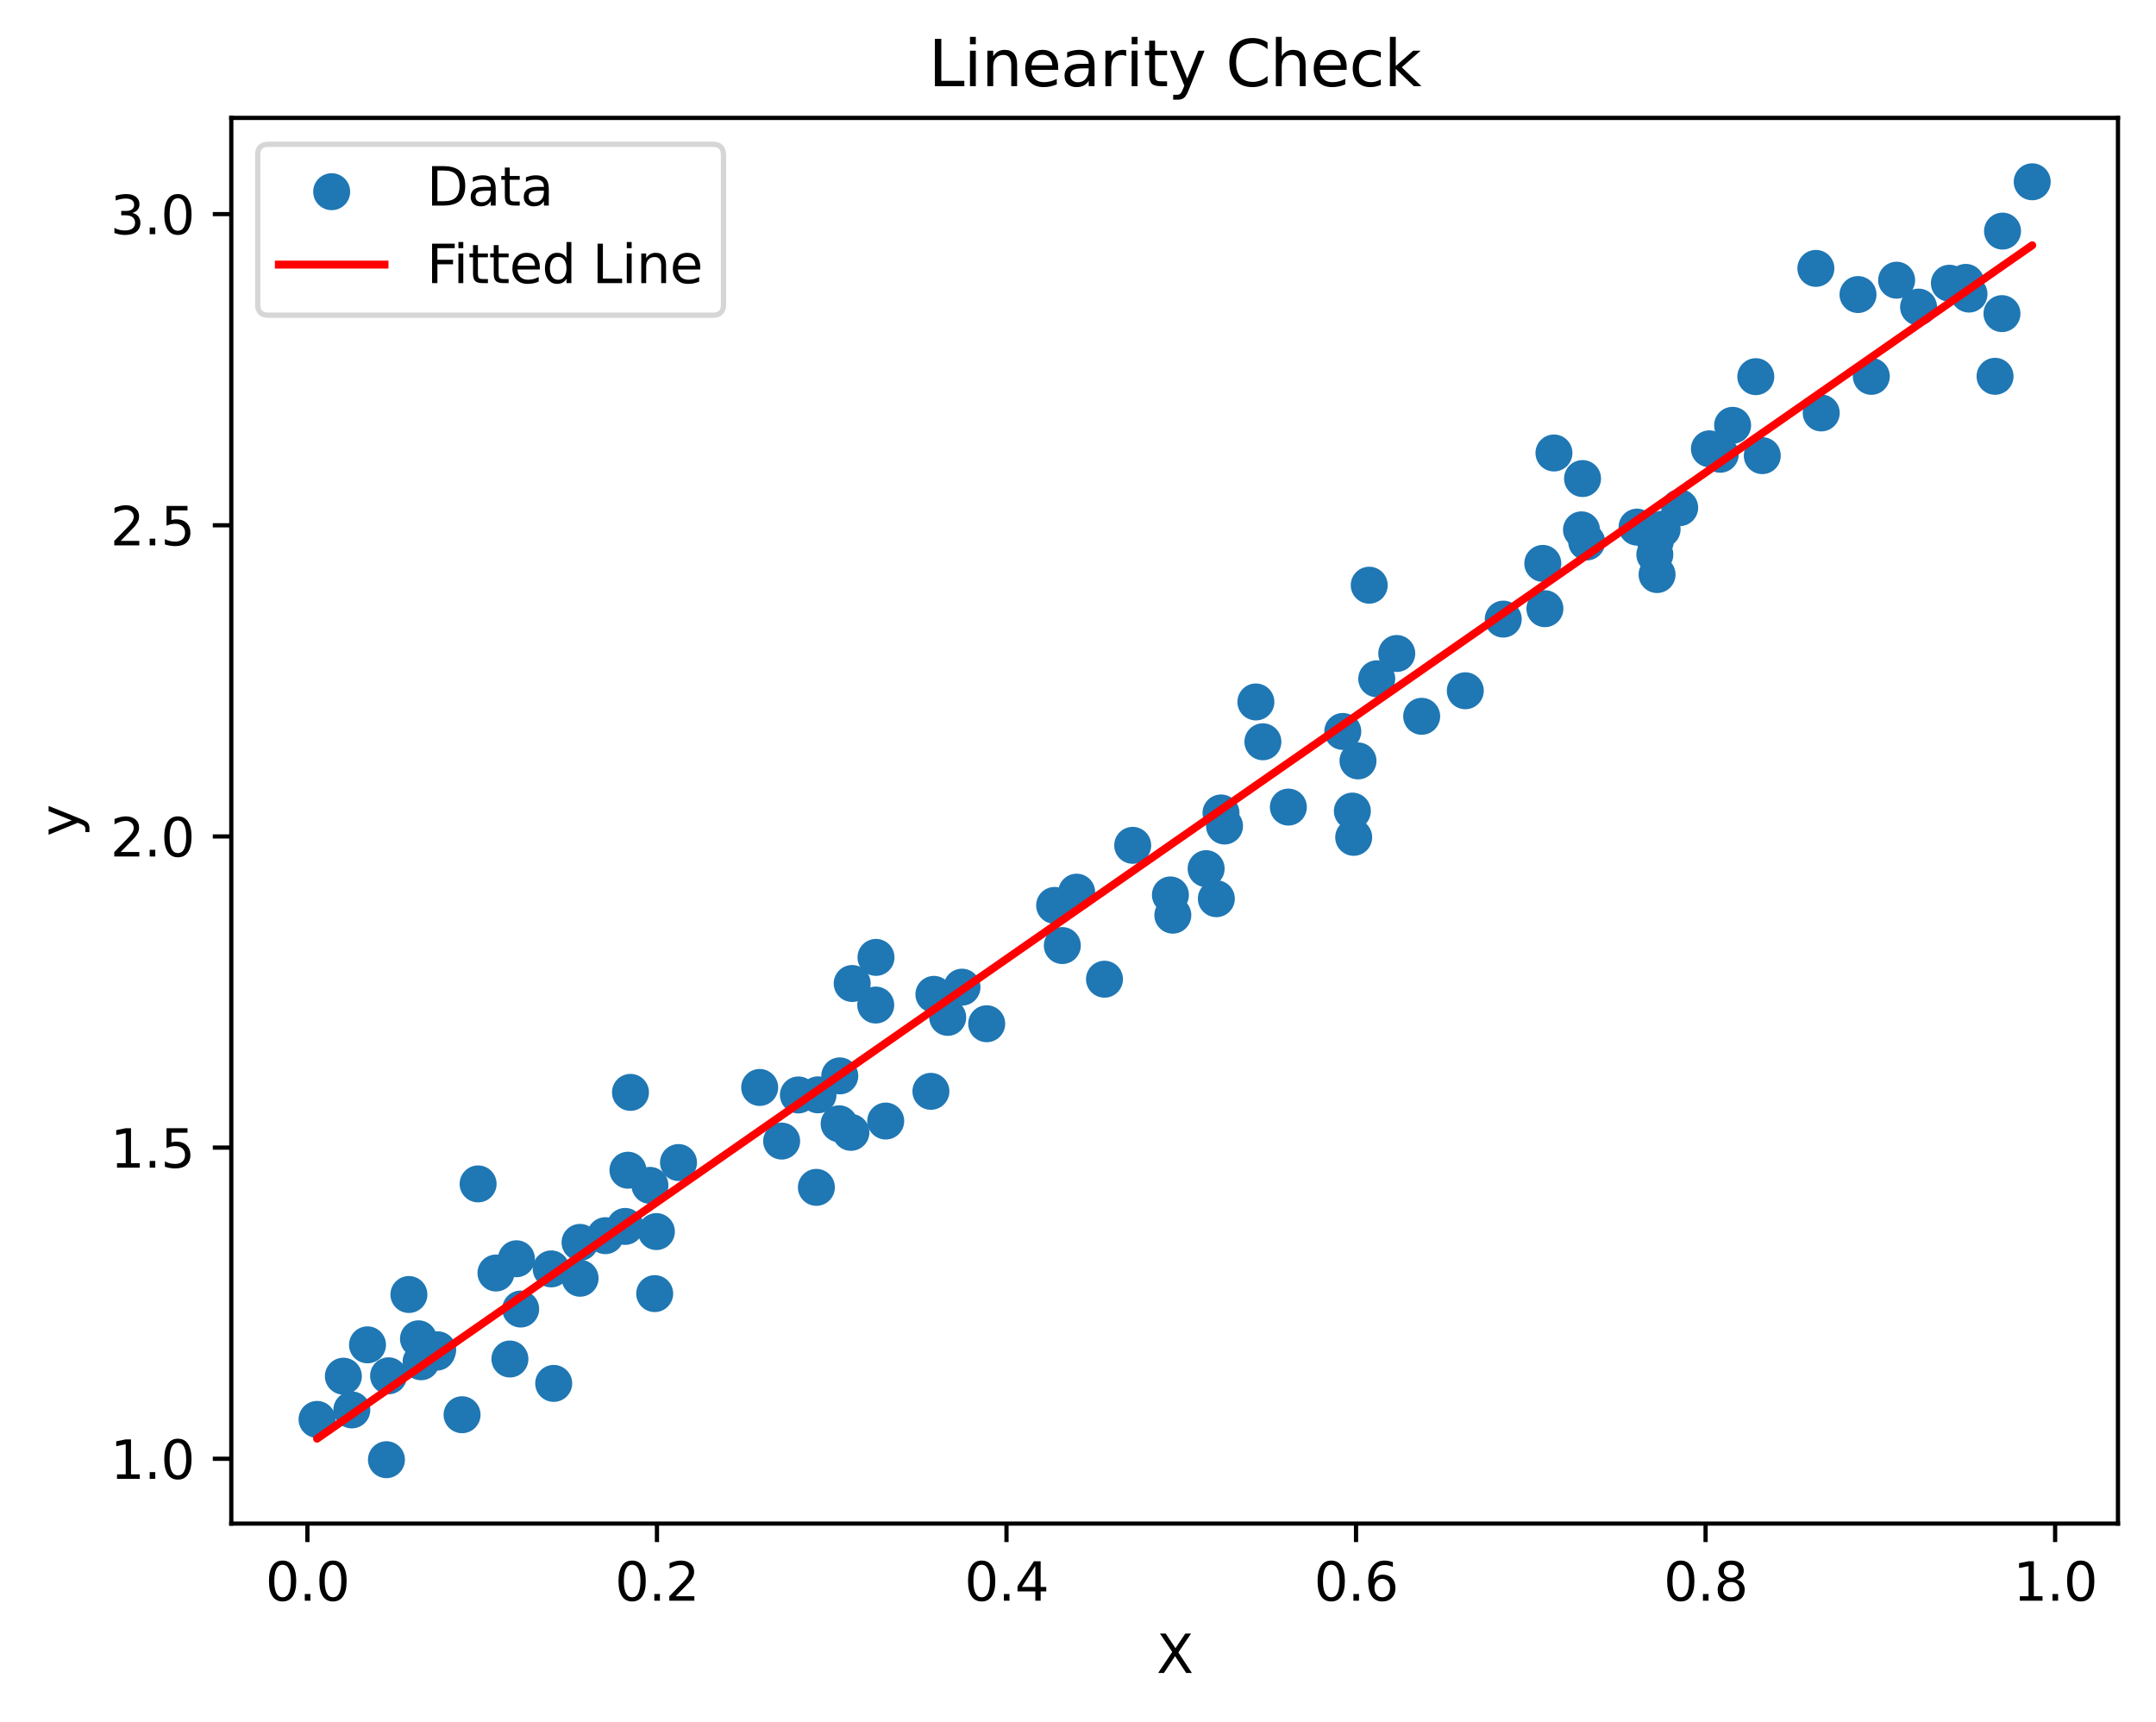 <?xml version="1.0" encoding="utf-8" standalone="no"?>
<!DOCTYPE svg PUBLIC "-//W3C//DTD SVG 1.1//EN"
  "http://www.w3.org/Graphics/SVG/1.1/DTD/svg11.dtd">
<svg xmlns:xlink="http://www.w3.org/1999/xlink" width="408.101pt" height="325.986pt" viewBox="0 0 408.101 325.986" xmlns="http://www.w3.org/2000/svg" version="1.1">
 <defs>
  <style type="text/css">*{stroke-linejoin: round; stroke-linecap: butt}</style>
 </defs>
 <g id="figure_1">
  <g id="patch_1">
   <path d="M 0 325.986 
L 408.101 325.986 
L 408.101 0 
L 0 0 
z
" style="fill: #ffffff"/>
  </g>
  <g id="axes_1">
   <g id="patch_2">
    <path d="M 43.781 288.43 
L 400.901 288.43 
L 400.901 22.318 
L 43.781 22.318 
z
" style="fill: #ffffff"/>
   </g>
   <g id="PathCollection_1">
    <defs>
     <path id="md0182a4eff" d="M 0 3 
C 0.796 3 1.559 2.684 2.121 2.121 
C 2.684 1.559 3 0.796 3 0 
C 3 -0.796 2.684 -1.559 2.121 -2.121 
C 1.559 -2.684 0.796 -3 0 -3 
C -0.796 -3 -1.559 -2.684 -2.121 -2.121 
C -2.684 -1.559 -3 -0.796 -3 0 
C -3 0.796 -2.684 1.559 -2.121 2.121 
C -1.559 2.684 -0.796 3 0 3 
z
" style="stroke: #1f77b4"/>
    </defs>
    <g clip-path="url(#p43e42f3c3f)">
     <use xlink:href="#md0182a4eff" x="182.092" y="186.883" style="fill: #1f77b4; stroke: #1f77b4"/>
     <use xlink:href="#md0182a4eff" x="372.702" y="55.671" style="fill: #1f77b4; stroke: #1f77b4"/>
     <use xlink:href="#md0182a4eff" x="300.345" y="102.603" style="fill: #1f77b4; stroke: #1f77b4"/>
     <use xlink:href="#md0182a4eff" x="256.235" y="158.517" style="fill: #1f77b4; stroke: #1f77b4"/>
     <use xlink:href="#md0182a4eff" x="109.801" y="241.985" style="fill: #1f77b4; stroke: #1f77b4"/>
     <use xlink:href="#md0182a4eff" x="109.793" y="235.196" style="fill: #1f77b4; stroke: #1f77b4"/>
     <use xlink:href="#md0182a4eff" x="77.402" y="245.062" style="fill: #1f77b4; stroke: #1f77b4"/>
     <use xlink:href="#md0182a4eff" x="344.735" y="78.173" style="fill: #1f77b4; stroke: #1f77b4"/>
     <use xlink:href="#md0182a4eff" x="257.048" y="144.047" style="fill: #1f77b4; stroke: #1f77b4"/>
     <use xlink:href="#md0182a4eff" x="292.431" y="115.231" style="fill: #1f77b4; stroke: #1f77b4"/>
     <use xlink:href="#md0182a4eff" x="64.997" y="260.524" style="fill: #1f77b4; stroke: #1f77b4"/>
     <use xlink:href="#md0182a4eff" x="379.052" y="43.752" style="fill: #1f77b4; stroke: #1f77b4"/>
     <use xlink:href="#md0182a4eff" x="333.575" y="86.257" style="fill: #1f77b4; stroke: #1f77b4"/>
     <use xlink:href="#md0182a4eff" x="128.433" y="220.08" style="fill: #1f77b4; stroke: #1f77b4"/>
     <use xlink:href="#md0182a4eff" x="118.338" y="232.173" style="fill: #1f77b4; stroke: #1f77b4"/>
     <use xlink:href="#md0182a4eff" x="118.861" y="221.533" style="fill: #1f77b4; stroke: #1f77b4"/>
     <use xlink:href="#md0182a4eff" x="158.836" y="212.743" style="fill: #1f77b4; stroke: #1f77b4"/>
     <use xlink:href="#md0182a4eff" x="231.787" y="156.374" style="fill: #1f77b4; stroke: #1f77b4"/>
     <use xlink:href="#md0182a4eff" x="201.083" y="179.002" style="fill: #1f77b4; stroke: #1f77b4"/>
     <use xlink:href="#md0182a4eff" x="154.531" y="224.78" style="fill: #1f77b4; stroke: #1f77b4"/>
     <use xlink:href="#md0182a4eff" x="260.6" y="128.503" style="fill: #1f77b4; stroke: #1f77b4"/>
     <use xlink:href="#md0182a4eff" x="104.334" y="240.215" style="fill: #1f77b4; stroke: #1f77b4"/>
     <use xlink:href="#md0182a4eff" x="154.834" y="207.262" style="fill: #1f77b4; stroke: #1f77b4"/>
     <use xlink:href="#md0182a4eff" x="179.387" y="192.599" style="fill: #1f77b4; stroke: #1f77b4"/>
     <use xlink:href="#md0182a4eff" x="209.064" y="185.373" style="fill: #1f77b4; stroke: #1f77b4"/>
     <use xlink:href="#md0182a4eff" x="317.939" y="96.109" style="fill: #1f77b4; stroke: #1f77b4"/>
     <use xlink:href="#md0182a4eff" x="124.243" y="233.149" style="fill: #1f77b4; stroke: #1f77b4"/>
     <use xlink:href="#md0182a4eff" x="228.306" y="164.445" style="fill: #1f77b4; stroke: #1f77b4"/>
     <use xlink:href="#md0182a4eff" x="254.169" y="138.472" style="fill: #1f77b4; stroke: #1f77b4"/>
     <use xlink:href="#md0182a4eff" x="73.554" y="260.454" style="fill: #1f77b4; stroke: #1f77b4"/>
     <use xlink:href="#md0182a4eff" x="259.175" y="110.785" style="fill: #1f77b4; stroke: #1f77b4"/>
     <use xlink:href="#md0182a4eff" x="114.6" y="233.923" style="fill: #1f77b4; stroke: #1f77b4"/>
     <use xlink:href="#md0182a4eff" x="79.707" y="257.797" style="fill: #1f77b4; stroke: #1f77b4"/>
     <use xlink:href="#md0182a4eff" x="372.097" y="53.456" style="fill: #1f77b4; stroke: #1f77b4"/>
     <use xlink:href="#md0182a4eff" x="377.637" y="71.238" style="fill: #1f77b4; stroke: #1f77b4"/>
     <use xlink:href="#md0182a4eff" x="325.621" y="85.994" style="fill: #1f77b4; stroke: #1f77b4"/>
     <use xlink:href="#md0182a4eff" x="158.959" y="203.675" style="fill: #1f77b4; stroke: #1f77b4"/>
     <use xlink:href="#md0182a4eff" x="90.499" y="224.125" style="fill: #1f77b4; stroke: #1f77b4"/>
     <use xlink:href="#md0182a4eff" x="284.545" y="117.204" style="fill: #1f77b4; stroke: #1f77b4"/>
     <use xlink:href="#md0182a4eff" x="203.798" y="168.896" style="fill: #1f77b4; stroke: #1f77b4"/>
     <use xlink:href="#md0182a4eff" x="98.56" y="247.813" style="fill: #1f77b4; stroke: #1f77b4"/>
     <use xlink:href="#md0182a4eff" x="222.001" y="173.252" style="fill: #1f77b4; stroke: #1f77b4"/>
     <use xlink:href="#md0182a4eff" x="69.564" y="254.592" style="fill: #1f77b4; stroke: #1f77b4"/>
     <use xlink:href="#md0182a4eff" x="359.008" y="53.043" style="fill: #1f77b4; stroke: #1f77b4"/>
     <use xlink:href="#md0182a4eff" x="143.797" y="205.865" style="fill: #1f77b4; stroke: #1f77b4"/>
     <use xlink:href="#md0182a4eff" x="277.362" y="130.767" style="fill: #1f77b4; stroke: #1f77b4"/>
     <use xlink:href="#md0182a4eff" x="161.307" y="186.186" style="fill: #1f77b4; stroke: #1f77b4"/>
     <use xlink:href="#md0182a4eff" x="230.236" y="170.134" style="fill: #1f77b4; stroke: #1f77b4"/>
     <use xlink:href="#md0182a4eff" x="239.05" y="140.427" style="fill: #1f77b4; stroke: #1f77b4"/>
     <use xlink:href="#md0182a4eff" x="119.341" y="206.797" style="fill: #1f77b4; stroke: #1f77b4"/>
     <use xlink:href="#md0182a4eff" x="378.945" y="59.371" style="fill: #1f77b4; stroke: #1f77b4"/>
     <use xlink:href="#md0182a4eff" x="314.616" y="100.191" style="fill: #1f77b4; stroke: #1f77b4"/>
     <use xlink:href="#md0182a4eff" x="368.992" y="53.617" style="fill: #1f77b4; stroke: #1f77b4"/>
     <use xlink:href="#md0182a4eff" x="354.213" y="71.248" style="fill: #1f77b4; stroke: #1f77b4"/>
     <use xlink:href="#md0182a4eff" x="255.984" y="153.548" style="fill: #1f77b4; stroke: #1f77b4"/>
     <use xlink:href="#md0182a4eff" x="363.161" y="58.136" style="fill: #1f77b4; stroke: #1f77b4"/>
     <use xlink:href="#md0182a4eff" x="87.462" y="267.823" style="fill: #1f77b4; stroke: #1f77b4"/>
     <use xlink:href="#md0182a4eff" x="123.022" y="224.401" style="fill: #1f77b4; stroke: #1f77b4"/>
     <use xlink:href="#md0182a4eff" x="73.149" y="276.334" style="fill: #1f77b4; stroke: #1f77b4"/>
     <use xlink:href="#md0182a4eff" x="165.813" y="181.243" style="fill: #1f77b4; stroke: #1f77b4"/>
     <use xlink:href="#md0182a4eff" x="186.769" y="193.805" style="fill: #1f77b4; stroke: #1f77b4"/>
     <use xlink:href="#md0182a4eff" x="147.955" y="216.017" style="fill: #1f77b4; stroke: #1f77b4"/>
     <use xlink:href="#md0182a4eff" x="332.35" y="71.304" style="fill: #1f77b4; stroke: #1f77b4"/>
     <use xlink:href="#md0182a4eff" x="176.208" y="206.6" style="fill: #1f77b4; stroke: #1f77b4"/>
     <use xlink:href="#md0182a4eff" x="151.126" y="207.284" style="fill: #1f77b4; stroke: #1f77b4"/>
     <use xlink:href="#md0182a4eff" x="237.722" y="132.887" style="fill: #1f77b4; stroke: #1f77b4"/>
     <use xlink:href="#md0182a4eff" x="104.808" y="261.892" style="fill: #1f77b4; stroke: #1f77b4"/>
     <use xlink:href="#md0182a4eff" x="323.569" y="84.967" style="fill: #1f77b4; stroke: #1f77b4"/>
     <use xlink:href="#md0182a4eff" x="82.85" y="255.531" style="fill: #1f77b4; stroke: #1f77b4"/>
     <use xlink:href="#md0182a4eff" x="384.669" y="34.414" style="fill: #1f77b4; stroke: #1f77b4"/>
     <use xlink:href="#md0182a4eff" x="313.661" y="108.772" style="fill: #1f77b4; stroke: #1f77b4"/>
     <use xlink:href="#md0182a4eff" x="123.926" y="244.893" style="fill: #1f77b4; stroke: #1f77b4"/>
     <use xlink:href="#md0182a4eff" x="60.014" y="268.709" style="fill: #1f77b4; stroke: #1f77b4"/>
     <use xlink:href="#md0182a4eff" x="327.958" y="80.518" style="fill: #1f77b4; stroke: #1f77b4"/>
     <use xlink:href="#md0182a4eff" x="292.029" y="106.655" style="fill: #1f77b4; stroke: #1f77b4"/>
     <use xlink:href="#md0182a4eff" x="299.357" y="100.306" style="fill: #1f77b4; stroke: #1f77b4"/>
     <use xlink:href="#md0182a4eff" x="313.338" y="102.441" style="fill: #1f77b4; stroke: #1f77b4"/>
     <use xlink:href="#md0182a4eff" x="82.683" y="255.976" style="fill: #1f77b4; stroke: #1f77b4"/>
     <use xlink:href="#md0182a4eff" x="176.775" y="188.243" style="fill: #1f77b4; stroke: #1f77b4"/>
     <use xlink:href="#md0182a4eff" x="96.519" y="257.273" style="fill: #1f77b4; stroke: #1f77b4"/>
     <use xlink:href="#md0182a4eff" x="343.719" y="50.81" style="fill: #1f77b4; stroke: #1f77b4"/>
     <use xlink:href="#md0182a4eff" x="264.386" y="123.713" style="fill: #1f77b4; stroke: #1f77b4"/>
     <use xlink:href="#md0182a4eff" x="167.655" y="212.226" style="fill: #1f77b4; stroke: #1f77b4"/>
     <use xlink:href="#md0182a4eff" x="79.213" y="253.448" style="fill: #1f77b4; stroke: #1f77b4"/>
     <use xlink:href="#md0182a4eff" x="161.066" y="214.367" style="fill: #1f77b4; stroke: #1f77b4"/>
     <use xlink:href="#md0182a4eff" x="165.764" y="190.265" style="fill: #1f77b4; stroke: #1f77b4"/>
     <use xlink:href="#md0182a4eff" x="299.555" y="90.597" style="fill: #1f77b4; stroke: #1f77b4"/>
     <use xlink:href="#md0182a4eff" x="269.104" y="135.604" style="fill: #1f77b4; stroke: #1f77b4"/>
     <use xlink:href="#md0182a4eff" x="351.694" y="55.761" style="fill: #1f77b4; stroke: #1f77b4"/>
     <use xlink:href="#md0182a4eff" x="214.405" y="160.031" style="fill: #1f77b4; stroke: #1f77b4"/>
     <use xlink:href="#md0182a4eff" x="97.751" y="238.295" style="fill: #1f77b4; stroke: #1f77b4"/>
     <use xlink:href="#md0182a4eff" x="294.142" y="85.755" style="fill: #1f77b4; stroke: #1f77b4"/>
     <use xlink:href="#md0182a4eff" x="309.87" y="99.791" style="fill: #1f77b4; stroke: #1f77b4"/>
     <use xlink:href="#md0182a4eff" x="243.869" y="152.789" style="fill: #1f77b4; stroke: #1f77b4"/>
     <use xlink:href="#md0182a4eff" x="313.238" y="104.98" style="fill: #1f77b4; stroke: #1f77b4"/>
     <use xlink:href="#md0182a4eff" x="221.544" y="169.42" style="fill: #1f77b4; stroke: #1f77b4"/>
     <use xlink:href="#md0182a4eff" x="231.117" y="153.899" style="fill: #1f77b4; stroke: #1f77b4"/>
     <use xlink:href="#md0182a4eff" x="199.626" y="171.401" style="fill: #1f77b4; stroke: #1f77b4"/>
     <use xlink:href="#md0182a4eff" x="66.596" y="266.91" style="fill: #1f77b4; stroke: #1f77b4"/>
     <use xlink:href="#md0182a4eff" x="93.88" y="240.992" style="fill: #1f77b4; stroke: #1f77b4"/>
    </g>
   </g>
   <g id="matplotlib.axis_1">
    <g id="xtick_1">
     <g id="line2d_1">
      <defs>
       <path id="mc840afad82" d="M 0 0 
L 0 3.5 
" style="stroke: #000000; stroke-width: 0.8"/>
      </defs>
      <g>
       <use xlink:href="#mc840afad82" x="58.187" y="288.43" style="stroke: #000000; stroke-width: 0.8"/>
      </g>
     </g>
     <g id="text_1">
      <!-- 0.0 -->
      <g transform="translate(50.236 303.029) scale(0.1 -0.1)">
       <defs>
        <path id="DejaVuSans-30" d="M 2034 4250 
Q 1547 4250 1301 3770 
Q 1056 3291 1056 2328 
Q 1056 1369 1301 889 
Q 1547 409 2034 409 
Q 2525 409 2770 889 
Q 3016 1369 3016 2328 
Q 3016 3291 2770 3770 
Q 2525 4250 2034 4250 
z
M 2034 4750 
Q 2819 4750 3233 4129 
Q 3647 3509 3647 2328 
Q 3647 1150 3233 529 
Q 2819 -91 2034 -91 
Q 1250 -91 836 529 
Q 422 1150 422 2328 
Q 422 3509 836 4129 
Q 1250 4750 2034 4750 
z
" transform="scale(0.016)"/>
        <path id="DejaVuSans-2e" d="M 684 794 
L 1344 794 
L 1344 0 
L 684 0 
L 684 794 
z
" transform="scale(0.016)"/>
       </defs>
       <use xlink:href="#DejaVuSans-30"/>
       <use xlink:href="#DejaVuSans-2e" x="63.623"/>
       <use xlink:href="#DejaVuSans-30" x="95.41"/>
      </g>
     </g>
    </g>
    <g id="xtick_2">
     <g id="line2d_2">
      <g>
       <use xlink:href="#mc840afad82" x="124.351" y="288.43" style="stroke: #000000; stroke-width: 0.8"/>
      </g>
     </g>
     <g id="text_2">
      <!-- 0.2 -->
      <g transform="translate(116.399 303.029) scale(0.1 -0.1)">
       <defs>
        <path id="DejaVuSans-32" d="M 1228 531 
L 3431 531 
L 3431 0 
L 469 0 
L 469 531 
Q 828 903 1448 1529 
Q 2069 2156 2228 2338 
Q 2531 2678 2651 2914 
Q 2772 3150 2772 3378 
Q 2772 3750 2511 3984 
Q 2250 4219 1831 4219 
Q 1534 4219 1204 4116 
Q 875 4013 500 3803 
L 500 4441 
Q 881 4594 1212 4672 
Q 1544 4750 1819 4750 
Q 2544 4750 2975 4387 
Q 3406 4025 3406 3419 
Q 3406 3131 3298 2873 
Q 3191 2616 2906 2266 
Q 2828 2175 2409 1742 
Q 1991 1309 1228 531 
z
" transform="scale(0.016)"/>
       </defs>
       <use xlink:href="#DejaVuSans-30"/>
       <use xlink:href="#DejaVuSans-2e" x="63.623"/>
       <use xlink:href="#DejaVuSans-32" x="95.41"/>
      </g>
     </g>
    </g>
    <g id="xtick_3">
     <g id="line2d_3">
      <g>
       <use xlink:href="#mc840afad82" x="190.515" y="288.43" style="stroke: #000000; stroke-width: 0.8"/>
      </g>
     </g>
     <g id="text_3">
      <!-- 0.4 -->
      <g transform="translate(182.563 303.029) scale(0.1 -0.1)">
       <defs>
        <path id="DejaVuSans-34" d="M 2419 4116 
L 825 1625 
L 2419 1625 
L 2419 4116 
z
M 2253 4666 
L 3047 4666 
L 3047 1625 
L 3713 1625 
L 3713 1100 
L 3047 1100 
L 3047 0 
L 2419 0 
L 2419 1100 
L 313 1100 
L 313 1709 
L 2253 4666 
z
" transform="scale(0.016)"/>
       </defs>
       <use xlink:href="#DejaVuSans-30"/>
       <use xlink:href="#DejaVuSans-2e" x="63.623"/>
       <use xlink:href="#DejaVuSans-34" x="95.41"/>
      </g>
     </g>
    </g>
    <g id="xtick_4">
     <g id="line2d_4">
      <g>
       <use xlink:href="#mc840afad82" x="256.679" y="288.43" style="stroke: #000000; stroke-width: 0.8"/>
      </g>
     </g>
     <g id="text_4">
      <!-- 0.6 -->
      <g transform="translate(248.727 303.029) scale(0.1 -0.1)">
       <defs>
        <path id="DejaVuSans-36" d="M 2113 2584 
Q 1688 2584 1439 2293 
Q 1191 2003 1191 1497 
Q 1191 994 1439 701 
Q 1688 409 2113 409 
Q 2538 409 2786 701 
Q 3034 994 3034 1497 
Q 3034 2003 2786 2293 
Q 2538 2584 2113 2584 
z
M 3366 4563 
L 3366 3988 
Q 3128 4100 2886 4159 
Q 2644 4219 2406 4219 
Q 1781 4219 1451 3797 
Q 1122 3375 1075 2522 
Q 1259 2794 1537 2939 
Q 1816 3084 2150 3084 
Q 2853 3084 3261 2657 
Q 3669 2231 3669 1497 
Q 3669 778 3244 343 
Q 2819 -91 2113 -91 
Q 1303 -91 875 529 
Q 447 1150 447 2328 
Q 447 3434 972 4092 
Q 1497 4750 2381 4750 
Q 2619 4750 2861 4703 
Q 3103 4656 3366 4563 
z
" transform="scale(0.016)"/>
       </defs>
       <use xlink:href="#DejaVuSans-30"/>
       <use xlink:href="#DejaVuSans-2e" x="63.623"/>
       <use xlink:href="#DejaVuSans-36" x="95.41"/>
      </g>
     </g>
    </g>
    <g id="xtick_5">
     <g id="line2d_5">
      <g>
       <use xlink:href="#mc840afad82" x="322.843" y="288.43" style="stroke: #000000; stroke-width: 0.8"/>
      </g>
     </g>
     <g id="text_5">
      <!-- 0.8 -->
      <g transform="translate(314.891 303.029) scale(0.1 -0.1)">
       <defs>
        <path id="DejaVuSans-38" d="M 2034 2216 
Q 1584 2216 1326 1975 
Q 1069 1734 1069 1313 
Q 1069 891 1326 650 
Q 1584 409 2034 409 
Q 2484 409 2743 651 
Q 3003 894 3003 1313 
Q 3003 1734 2745 1975 
Q 2488 2216 2034 2216 
z
M 1403 2484 
Q 997 2584 770 2862 
Q 544 3141 544 3541 
Q 544 4100 942 4425 
Q 1341 4750 2034 4750 
Q 2731 4750 3128 4425 
Q 3525 4100 3525 3541 
Q 3525 3141 3298 2862 
Q 3072 2584 2669 2484 
Q 3125 2378 3379 2068 
Q 3634 1759 3634 1313 
Q 3634 634 3220 271 
Q 2806 -91 2034 -91 
Q 1263 -91 848 271 
Q 434 634 434 1313 
Q 434 1759 690 2068 
Q 947 2378 1403 2484 
z
M 1172 3481 
Q 1172 3119 1398 2916 
Q 1625 2713 2034 2713 
Q 2441 2713 2670 2916 
Q 2900 3119 2900 3481 
Q 2900 3844 2670 4047 
Q 2441 4250 2034 4250 
Q 1625 4250 1398 4047 
Q 1172 3844 1172 3481 
z
" transform="scale(0.016)"/>
       </defs>
       <use xlink:href="#DejaVuSans-30"/>
       <use xlink:href="#DejaVuSans-2e" x="63.623"/>
       <use xlink:href="#DejaVuSans-38" x="95.41"/>
      </g>
     </g>
    </g>
    <g id="xtick_6">
     <g id="line2d_6">
      <g>
       <use xlink:href="#mc840afad82" x="389.007" y="288.43" style="stroke: #000000; stroke-width: 0.8"/>
      </g>
     </g>
     <g id="text_6">
      <!-- 1.0 -->
      <g transform="translate(381.055 303.029) scale(0.1 -0.1)">
       <defs>
        <path id="DejaVuSans-31" d="M 794 531 
L 1825 531 
L 1825 4091 
L 703 3866 
L 703 4441 
L 1819 4666 
L 2450 4666 
L 2450 531 
L 3481 531 
L 3481 0 
L 794 0 
L 794 531 
z
" transform="scale(0.016)"/>
       </defs>
       <use xlink:href="#DejaVuSans-31"/>
       <use xlink:href="#DejaVuSans-2e" x="63.623"/>
       <use xlink:href="#DejaVuSans-30" x="95.41"/>
      </g>
     </g>
    </g>
    <g id="text_7">
     <!-- X -->
     <g transform="translate(218.916 316.707) scale(0.1 -0.1)">
      <defs>
       <path id="DejaVuSans-58" d="M 403 4666 
L 1081 4666 
L 2241 2931 
L 3406 4666 
L 4084 4666 
L 2584 2425 
L 4184 0 
L 3506 0 
L 2194 1984 
L 872 0 
L 191 0 
L 1856 2491 
L 403 4666 
z
" transform="scale(0.016)"/>
      </defs>
      <use xlink:href="#DejaVuSans-58"/>
     </g>
    </g>
   </g>
   <g id="matplotlib.axis_2">
    <g id="ytick_1">
     <g id="line2d_7">
      <defs>
       <path id="m98cd9418aa" d="M 0 0 
L -3.5 0 
" style="stroke: #000000; stroke-width: 0.8"/>
      </defs>
      <g>
       <use xlink:href="#m98cd9418aa" x="43.781" y="276.159" style="stroke: #000000; stroke-width: 0.8"/>
      </g>
     </g>
     <g id="text_8">
      <!-- 1.0 -->
      <g transform="translate(20.878 279.958) scale(0.1 -0.1)">
       <use xlink:href="#DejaVuSans-31"/>
       <use xlink:href="#DejaVuSans-2e" x="63.623"/>
       <use xlink:href="#DejaVuSans-30" x="95.41"/>
      </g>
     </g>
    </g>
    <g id="ytick_2">
     <g id="line2d_8">
      <g>
       <use xlink:href="#m98cd9418aa" x="43.781" y="217.253" style="stroke: #000000; stroke-width: 0.8"/>
      </g>
     </g>
     <g id="text_9">
      <!-- 1.5 -->
      <g transform="translate(20.878 221.052) scale(0.1 -0.1)">
       <defs>
        <path id="DejaVuSans-35" d="M 691 4666 
L 3169 4666 
L 3169 4134 
L 1269 4134 
L 1269 2991 
Q 1406 3038 1543 3061 
Q 1681 3084 1819 3084 
Q 2600 3084 3056 2656 
Q 3513 2228 3513 1497 
Q 3513 744 3044 326 
Q 2575 -91 1722 -91 
Q 1428 -91 1123 -41 
Q 819 9 494 109 
L 494 744 
Q 775 591 1075 516 
Q 1375 441 1709 441 
Q 2250 441 2565 725 
Q 2881 1009 2881 1497 
Q 2881 1984 2565 2268 
Q 2250 2553 1709 2553 
Q 1456 2553 1204 2497 
Q 953 2441 691 2322 
L 691 4666 
z
" transform="scale(0.016)"/>
       </defs>
       <use xlink:href="#DejaVuSans-31"/>
       <use xlink:href="#DejaVuSans-2e" x="63.623"/>
       <use xlink:href="#DejaVuSans-35" x="95.41"/>
      </g>
     </g>
    </g>
    <g id="ytick_3">
     <g id="line2d_9">
      <g>
       <use xlink:href="#m98cd9418aa" x="43.781" y="158.347" style="stroke: #000000; stroke-width: 0.8"/>
      </g>
     </g>
     <g id="text_10">
      <!-- 2.0 -->
      <g transform="translate(20.878 162.146) scale(0.1 -0.1)">
       <use xlink:href="#DejaVuSans-32"/>
       <use xlink:href="#DejaVuSans-2e" x="63.623"/>
       <use xlink:href="#DejaVuSans-30" x="95.41"/>
      </g>
     </g>
    </g>
    <g id="ytick_4">
     <g id="line2d_10">
      <g>
       <use xlink:href="#m98cd9418aa" x="43.781" y="99.441" style="stroke: #000000; stroke-width: 0.8"/>
      </g>
     </g>
     <g id="text_11">
      <!-- 2.5 -->
      <g transform="translate(20.878 103.24) scale(0.1 -0.1)">
       <use xlink:href="#DejaVuSans-32"/>
       <use xlink:href="#DejaVuSans-2e" x="63.623"/>
       <use xlink:href="#DejaVuSans-35" x="95.41"/>
      </g>
     </g>
    </g>
    <g id="ytick_5">
     <g id="line2d_11">
      <g>
       <use xlink:href="#m98cd9418aa" x="43.781" y="40.535" style="stroke: #000000; stroke-width: 0.8"/>
      </g>
     </g>
     <g id="text_12">
      <!-- 3.0 -->
      <g transform="translate(20.878 44.334) scale(0.1 -0.1)">
       <defs>
        <path id="DejaVuSans-33" d="M 2597 2516 
Q 3050 2419 3304 2112 
Q 3559 1806 3559 1356 
Q 3559 666 3084 287 
Q 2609 -91 1734 -91 
Q 1441 -91 1130 -33 
Q 819 25 488 141 
L 488 750 
Q 750 597 1062 519 
Q 1375 441 1716 441 
Q 2309 441 2620 675 
Q 2931 909 2931 1356 
Q 2931 1769 2642 2001 
Q 2353 2234 1838 2234 
L 1294 2234 
L 1294 2753 
L 1863 2753 
Q 2328 2753 2575 2939 
Q 2822 3125 2822 3475 
Q 2822 3834 2567 4026 
Q 2313 4219 1838 4219 
Q 1578 4219 1281 4162 
Q 984 4106 628 3988 
L 628 4550 
Q 988 4650 1302 4700 
Q 1616 4750 1894 4750 
Q 2613 4750 3031 4423 
Q 3450 4097 3450 3541 
Q 3450 3153 3228 2886 
Q 3006 2619 2597 2516 
z
" transform="scale(0.016)"/>
       </defs>
       <use xlink:href="#DejaVuSans-33"/>
       <use xlink:href="#DejaVuSans-2e" x="63.623"/>
       <use xlink:href="#DejaVuSans-30" x="95.41"/>
      </g>
     </g>
    </g>
    <g id="text_13">
     <!-- y -->
     <g transform="translate(14.798 158.333) rotate(-90) scale(0.1 -0.1)">
      <defs>
       <path id="DejaVuSans-79" d="M 2059 -325 
Q 1816 -950 1584 -1140 
Q 1353 -1331 966 -1331 
L 506 -1331 
L 506 -850 
L 844 -850 
Q 1081 -850 1212 -737 
Q 1344 -625 1503 -206 
L 1606 56 
L 191 3500 
L 800 3500 
L 1894 763 
L 2988 3500 
L 3597 3500 
L 2059 -325 
z
" transform="scale(0.016)"/>
      </defs>
      <use xlink:href="#DejaVuSans-79"/>
     </g>
    </g>
   </g>
   <g id="line2d_12">
    <path d="M 182.092 187.403 
L 372.702 54.764 
L 300.345 105.115 
L 256.235 135.809 
L 109.801 237.708 
L 109.793 237.714 
L 77.402 260.253 
L 344.735 74.225 
L 257.048 135.244 
L 292.431 110.621 
L 64.997 268.886 
L 379.052 50.345 
L 333.575 81.991 
L 128.433 224.743 
L 118.338 231.767 
L 118.861 231.404 
L 158.836 203.586 
L 231.787 152.822 
L 201.083 174.188 
L 154.531 206.582 
L 260.6 132.772 
L 104.334 241.512 
L 154.834 206.371 
L 179.387 189.286 
L 209.064 168.634 
L 317.939 92.872 
L 124.243 227.658 
L 228.306 155.244 
L 254.169 137.247 
L 73.554 262.932 
L 259.175 133.764 
L 114.6 234.369 
L 79.707 258.649 
L 372.097 55.185 
L 377.637 51.33 
L 325.621 87.526 
L 158.959 203.501 
L 90.499 251.14 
L 284.545 116.11 
L 203.798 172.299 
L 98.56 245.531 
L 222.001 159.632 
L 69.564 265.708 
L 359.008 64.293 
L 143.797 214.052 
L 277.362 121.107 
L 161.307 201.867 
L 230.236 153.901 
L 239.05 147.768 
L 119.341 231.07 
L 378.945 50.42 
L 314.616 95.184 
L 368.992 57.346 
L 354.213 67.629 
L 255.984 135.984 
L 363.161 61.403 
L 87.462 253.253 
L 123.022 228.508 
L 73.149 263.213 
L 165.813 198.731 
L 186.769 184.149 
L 147.955 211.158 
L 332.35 82.844 
L 176.208 191.498 
L 151.126 208.952 
L 237.722 148.692 
L 104.808 241.183 
L 323.569 88.953 
L 82.85 256.463 
L 384.669 46.436 
L 313.661 95.849 
L 123.926 227.879 
L 60.014 272.354 
L 327.958 85.9 
L 292.029 110.901 
L 299.357 105.802 
L 313.338 96.073 
L 82.683 256.579 
L 176.775 191.103 
L 96.519 246.951 
L 343.719 74.932 
L 264.386 130.137 
L 167.655 197.45 
L 79.213 258.993 
L 161.066 202.034 
L 165.764 198.765 
L 299.555 105.664 
L 269.104 126.855 
L 351.694 69.382 
L 214.405 164.918 
L 97.751 246.093 
L 294.142 109.431 
L 309.87 98.487 
L 243.869 144.415 
L 313.238 96.143 
L 221.544 159.95 
L 231.117 153.288 
L 199.626 175.202 
L 66.596 267.773 
L 93.88 248.787 
" clip-path="url(#p43e42f3c3f)" style="fill: none; stroke: #ff0000; stroke-width: 1.5; stroke-linecap: square"/>
   </g>
   <g id="patch_3">
    <path d="M 43.781 288.43 
L 43.781 22.318 
" style="fill: none; stroke: #000000; stroke-width: 0.8; stroke-linejoin: miter; stroke-linecap: square"/>
   </g>
   <g id="patch_4">
    <path d="M 400.901 288.43 
L 400.901 22.318 
" style="fill: none; stroke: #000000; stroke-width: 0.8; stroke-linejoin: miter; stroke-linecap: square"/>
   </g>
   <g id="patch_5">
    <path d="M 43.781 288.43 
L 400.901 288.43 
" style="fill: none; stroke: #000000; stroke-width: 0.8; stroke-linejoin: miter; stroke-linecap: square"/>
   </g>
   <g id="patch_6">
    <path d="M 43.781 22.318 
L 400.901 22.318 
" style="fill: none; stroke: #000000; stroke-width: 0.8; stroke-linejoin: miter; stroke-linecap: square"/>
   </g>
   <g id="text_14">
    <!-- Linearity Check -->
    <g transform="translate(175.759 16.318) scale(0.12 -0.12)">
     <defs>
      <path id="DejaVuSans-4c" d="M 628 4666 
L 1259 4666 
L 1259 531 
L 3531 531 
L 3531 0 
L 628 0 
L 628 4666 
z
" transform="scale(0.016)"/>
      <path id="DejaVuSans-69" d="M 603 3500 
L 1178 3500 
L 1178 0 
L 603 0 
L 603 3500 
z
M 603 4863 
L 1178 4863 
L 1178 4134 
L 603 4134 
L 603 4863 
z
" transform="scale(0.016)"/>
      <path id="DejaVuSans-6e" d="M 3513 2113 
L 3513 0 
L 2938 0 
L 2938 2094 
Q 2938 2591 2744 2837 
Q 2550 3084 2163 3084 
Q 1697 3084 1428 2787 
Q 1159 2491 1159 1978 
L 1159 0 
L 581 0 
L 581 3500 
L 1159 3500 
L 1159 2956 
Q 1366 3272 1645 3428 
Q 1925 3584 2291 3584 
Q 2894 3584 3203 3211 
Q 3513 2838 3513 2113 
z
" transform="scale(0.016)"/>
      <path id="DejaVuSans-65" d="M 3597 1894 
L 3597 1613 
L 953 1613 
Q 991 1019 1311 708 
Q 1631 397 2203 397 
Q 2534 397 2845 478 
Q 3156 559 3463 722 
L 3463 178 
Q 3153 47 2828 -22 
Q 2503 -91 2169 -91 
Q 1331 -91 842 396 
Q 353 884 353 1716 
Q 353 2575 817 3079 
Q 1281 3584 2069 3584 
Q 2775 3584 3186 3129 
Q 3597 2675 3597 1894 
z
M 3022 2063 
Q 3016 2534 2758 2815 
Q 2500 3097 2075 3097 
Q 1594 3097 1305 2825 
Q 1016 2553 972 2059 
L 3022 2063 
z
" transform="scale(0.016)"/>
      <path id="DejaVuSans-61" d="M 2194 1759 
Q 1497 1759 1228 1600 
Q 959 1441 959 1056 
Q 959 750 1161 570 
Q 1363 391 1709 391 
Q 2188 391 2477 730 
Q 2766 1069 2766 1631 
L 2766 1759 
L 2194 1759 
z
M 3341 1997 
L 3341 0 
L 2766 0 
L 2766 531 
Q 2569 213 2275 61 
Q 1981 -91 1556 -91 
Q 1019 -91 701 211 
Q 384 513 384 1019 
Q 384 1609 779 1909 
Q 1175 2209 1959 2209 
L 2766 2209 
L 2766 2266 
Q 2766 2663 2505 2880 
Q 2244 3097 1772 3097 
Q 1472 3097 1187 3025 
Q 903 2953 641 2809 
L 641 3341 
Q 956 3463 1253 3523 
Q 1550 3584 1831 3584 
Q 2591 3584 2966 3190 
Q 3341 2797 3341 1997 
z
" transform="scale(0.016)"/>
      <path id="DejaVuSans-72" d="M 2631 2963 
Q 2534 3019 2420 3045 
Q 2306 3072 2169 3072 
Q 1681 3072 1420 2755 
Q 1159 2438 1159 1844 
L 1159 0 
L 581 0 
L 581 3500 
L 1159 3500 
L 1159 2956 
Q 1341 3275 1631 3429 
Q 1922 3584 2338 3584 
Q 2397 3584 2469 3576 
Q 2541 3569 2628 3553 
L 2631 2963 
z
" transform="scale(0.016)"/>
      <path id="DejaVuSans-74" d="M 1172 4494 
L 1172 3500 
L 2356 3500 
L 2356 3053 
L 1172 3053 
L 1172 1153 
Q 1172 725 1289 603 
Q 1406 481 1766 481 
L 2356 481 
L 2356 0 
L 1766 0 
Q 1100 0 847 248 
Q 594 497 594 1153 
L 594 3053 
L 172 3053 
L 172 3500 
L 594 3500 
L 594 4494 
L 1172 4494 
z
" transform="scale(0.016)"/>
      <path id="DejaVuSans-20" transform="scale(0.016)"/>
      <path id="DejaVuSans-43" d="M 4122 4306 
L 4122 3641 
Q 3803 3938 3442 4084 
Q 3081 4231 2675 4231 
Q 1875 4231 1450 3742 
Q 1025 3253 1025 2328 
Q 1025 1406 1450 917 
Q 1875 428 2675 428 
Q 3081 428 3442 575 
Q 3803 722 4122 1019 
L 4122 359 
Q 3791 134 3420 21 
Q 3050 -91 2638 -91 
Q 1578 -91 968 557 
Q 359 1206 359 2328 
Q 359 3453 968 4101 
Q 1578 4750 2638 4750 
Q 3056 4750 3426 4639 
Q 3797 4528 4122 4306 
z
" transform="scale(0.016)"/>
      <path id="DejaVuSans-68" d="M 3513 2113 
L 3513 0 
L 2938 0 
L 2938 2094 
Q 2938 2591 2744 2837 
Q 2550 3084 2163 3084 
Q 1697 3084 1428 2787 
Q 1159 2491 1159 1978 
L 1159 0 
L 581 0 
L 581 4863 
L 1159 4863 
L 1159 2956 
Q 1366 3272 1645 3428 
Q 1925 3584 2291 3584 
Q 2894 3584 3203 3211 
Q 3513 2838 3513 2113 
z
" transform="scale(0.016)"/>
      <path id="DejaVuSans-63" d="M 3122 3366 
L 3122 2828 
Q 2878 2963 2633 3030 
Q 2388 3097 2138 3097 
Q 1578 3097 1268 2742 
Q 959 2388 959 1747 
Q 959 1106 1268 751 
Q 1578 397 2138 397 
Q 2388 397 2633 464 
Q 2878 531 3122 666 
L 3122 134 
Q 2881 22 2623 -34 
Q 2366 -91 2075 -91 
Q 1284 -91 818 406 
Q 353 903 353 1747 
Q 353 2603 823 3093 
Q 1294 3584 2113 3584 
Q 2378 3584 2631 3529 
Q 2884 3475 3122 3366 
z
" transform="scale(0.016)"/>
      <path id="DejaVuSans-6b" d="M 581 4863 
L 1159 4863 
L 1159 1991 
L 2875 3500 
L 3609 3500 
L 1753 1863 
L 3688 0 
L 2938 0 
L 1159 1709 
L 1159 0 
L 581 0 
L 581 4863 
z
" transform="scale(0.016)"/>
     </defs>
     <use xlink:href="#DejaVuSans-4c"/>
     <use xlink:href="#DejaVuSans-69" x="55.713"/>
     <use xlink:href="#DejaVuSans-6e" x="83.496"/>
     <use xlink:href="#DejaVuSans-65" x="146.875"/>
     <use xlink:href="#DejaVuSans-61" x="208.398"/>
     <use xlink:href="#DejaVuSans-72" x="269.678"/>
     <use xlink:href="#DejaVuSans-69" x="310.791"/>
     <use xlink:href="#DejaVuSans-74" x="338.574"/>
     <use xlink:href="#DejaVuSans-79" x="377.783"/>
     <use xlink:href="#DejaVuSans-20" x="436.963"/>
     <use xlink:href="#DejaVuSans-43" x="468.75"/>
     <use xlink:href="#DejaVuSans-68" x="538.574"/>
     <use xlink:href="#DejaVuSans-65" x="601.953"/>
     <use xlink:href="#DejaVuSans-63" x="663.477"/>
     <use xlink:href="#DejaVuSans-6b" x="718.457"/>
    </g>
   </g>
   <g id="legend_1">
    <g id="patch_7">
     <path d="M 50.781 59.674 
L 134.947 59.674 
Q 136.947 59.674 136.947 57.674 
L 136.947 29.318 
Q 136.947 27.318 134.947 27.318 
L 50.781 27.318 
Q 48.781 27.318 48.781 29.318 
L 48.781 57.674 
Q 48.781 59.674 50.781 59.674 
z
" style="fill: #ffffff; opacity: 0.8; stroke: #cccccc; stroke-linejoin: miter"/>
    </g>
    <g id="PathCollection_2">
     <g>
      <use xlink:href="#md0182a4eff" x="62.781" y="36.292" style="fill: #1f77b4; stroke: #1f77b4"/>
     </g>
    </g>
    <g id="text_15">
     <!-- Data -->
     <g transform="translate(80.781 38.917) scale(0.1 -0.1)">
      <defs>
       <path id="DejaVuSans-44" d="M 1259 4147 
L 1259 519 
L 2022 519 
Q 2988 519 3436 956 
Q 3884 1394 3884 2338 
Q 3884 3275 3436 3711 
Q 2988 4147 2022 4147 
L 1259 4147 
z
M 628 4666 
L 1925 4666 
Q 3281 4666 3915 4102 
Q 4550 3538 4550 2338 
Q 4550 1131 3912 565 
Q 3275 0 1925 0 
L 628 0 
L 628 4666 
z
" transform="scale(0.016)"/>
      </defs>
      <use xlink:href="#DejaVuSans-44"/>
      <use xlink:href="#DejaVuSans-61" x="77.002"/>
      <use xlink:href="#DejaVuSans-74" x="138.281"/>
      <use xlink:href="#DejaVuSans-61" x="177.49"/>
     </g>
    </g>
    <g id="line2d_13">
     <path d="M 52.781 50.095 
L 62.781 50.095 
L 72.781 50.095 
" style="fill: none; stroke: #ff0000; stroke-width: 1.5; stroke-linecap: square"/>
    </g>
    <g id="text_16">
     <!-- Fitted Line -->
     <g transform="translate(80.781 53.595) scale(0.1 -0.1)">
      <defs>
       <path id="DejaVuSans-46" d="M 628 4666 
L 3309 4666 
L 3309 4134 
L 1259 4134 
L 1259 2759 
L 3109 2759 
L 3109 2228 
L 1259 2228 
L 1259 0 
L 628 0 
L 628 4666 
z
" transform="scale(0.016)"/>
       <path id="DejaVuSans-64" d="M 2906 2969 
L 2906 4863 
L 3481 4863 
L 3481 0 
L 2906 0 
L 2906 525 
Q 2725 213 2448 61 
Q 2172 -91 1784 -91 
Q 1150 -91 751 415 
Q 353 922 353 1747 
Q 353 2572 751 3078 
Q 1150 3584 1784 3584 
Q 2172 3584 2448 3432 
Q 2725 3281 2906 2969 
z
M 947 1747 
Q 947 1113 1208 752 
Q 1469 391 1925 391 
Q 2381 391 2643 752 
Q 2906 1113 2906 1747 
Q 2906 2381 2643 2742 
Q 2381 3103 1925 3103 
Q 1469 3103 1208 2742 
Q 947 2381 947 1747 
z
" transform="scale(0.016)"/>
      </defs>
      <use xlink:href="#DejaVuSans-46"/>
      <use xlink:href="#DejaVuSans-69" x="50.27"/>
      <use xlink:href="#DejaVuSans-74" x="78.053"/>
      <use xlink:href="#DejaVuSans-74" x="117.262"/>
      <use xlink:href="#DejaVuSans-65" x="156.471"/>
      <use xlink:href="#DejaVuSans-64" x="217.994"/>
      <use xlink:href="#DejaVuSans-20" x="281.471"/>
      <use xlink:href="#DejaVuSans-4c" x="313.258"/>
      <use xlink:href="#DejaVuSans-69" x="368.971"/>
      <use xlink:href="#DejaVuSans-6e" x="396.754"/>
      <use xlink:href="#DejaVuSans-65" x="460.133"/>
     </g>
    </g>
   </g>
  </g>
 </g>
 <defs>
  <clipPath id="p43e42f3c3f">
   <rect x="43.781" y="22.318" width="357.12" height="266.112"/>
  </clipPath>
 </defs>
</svg>